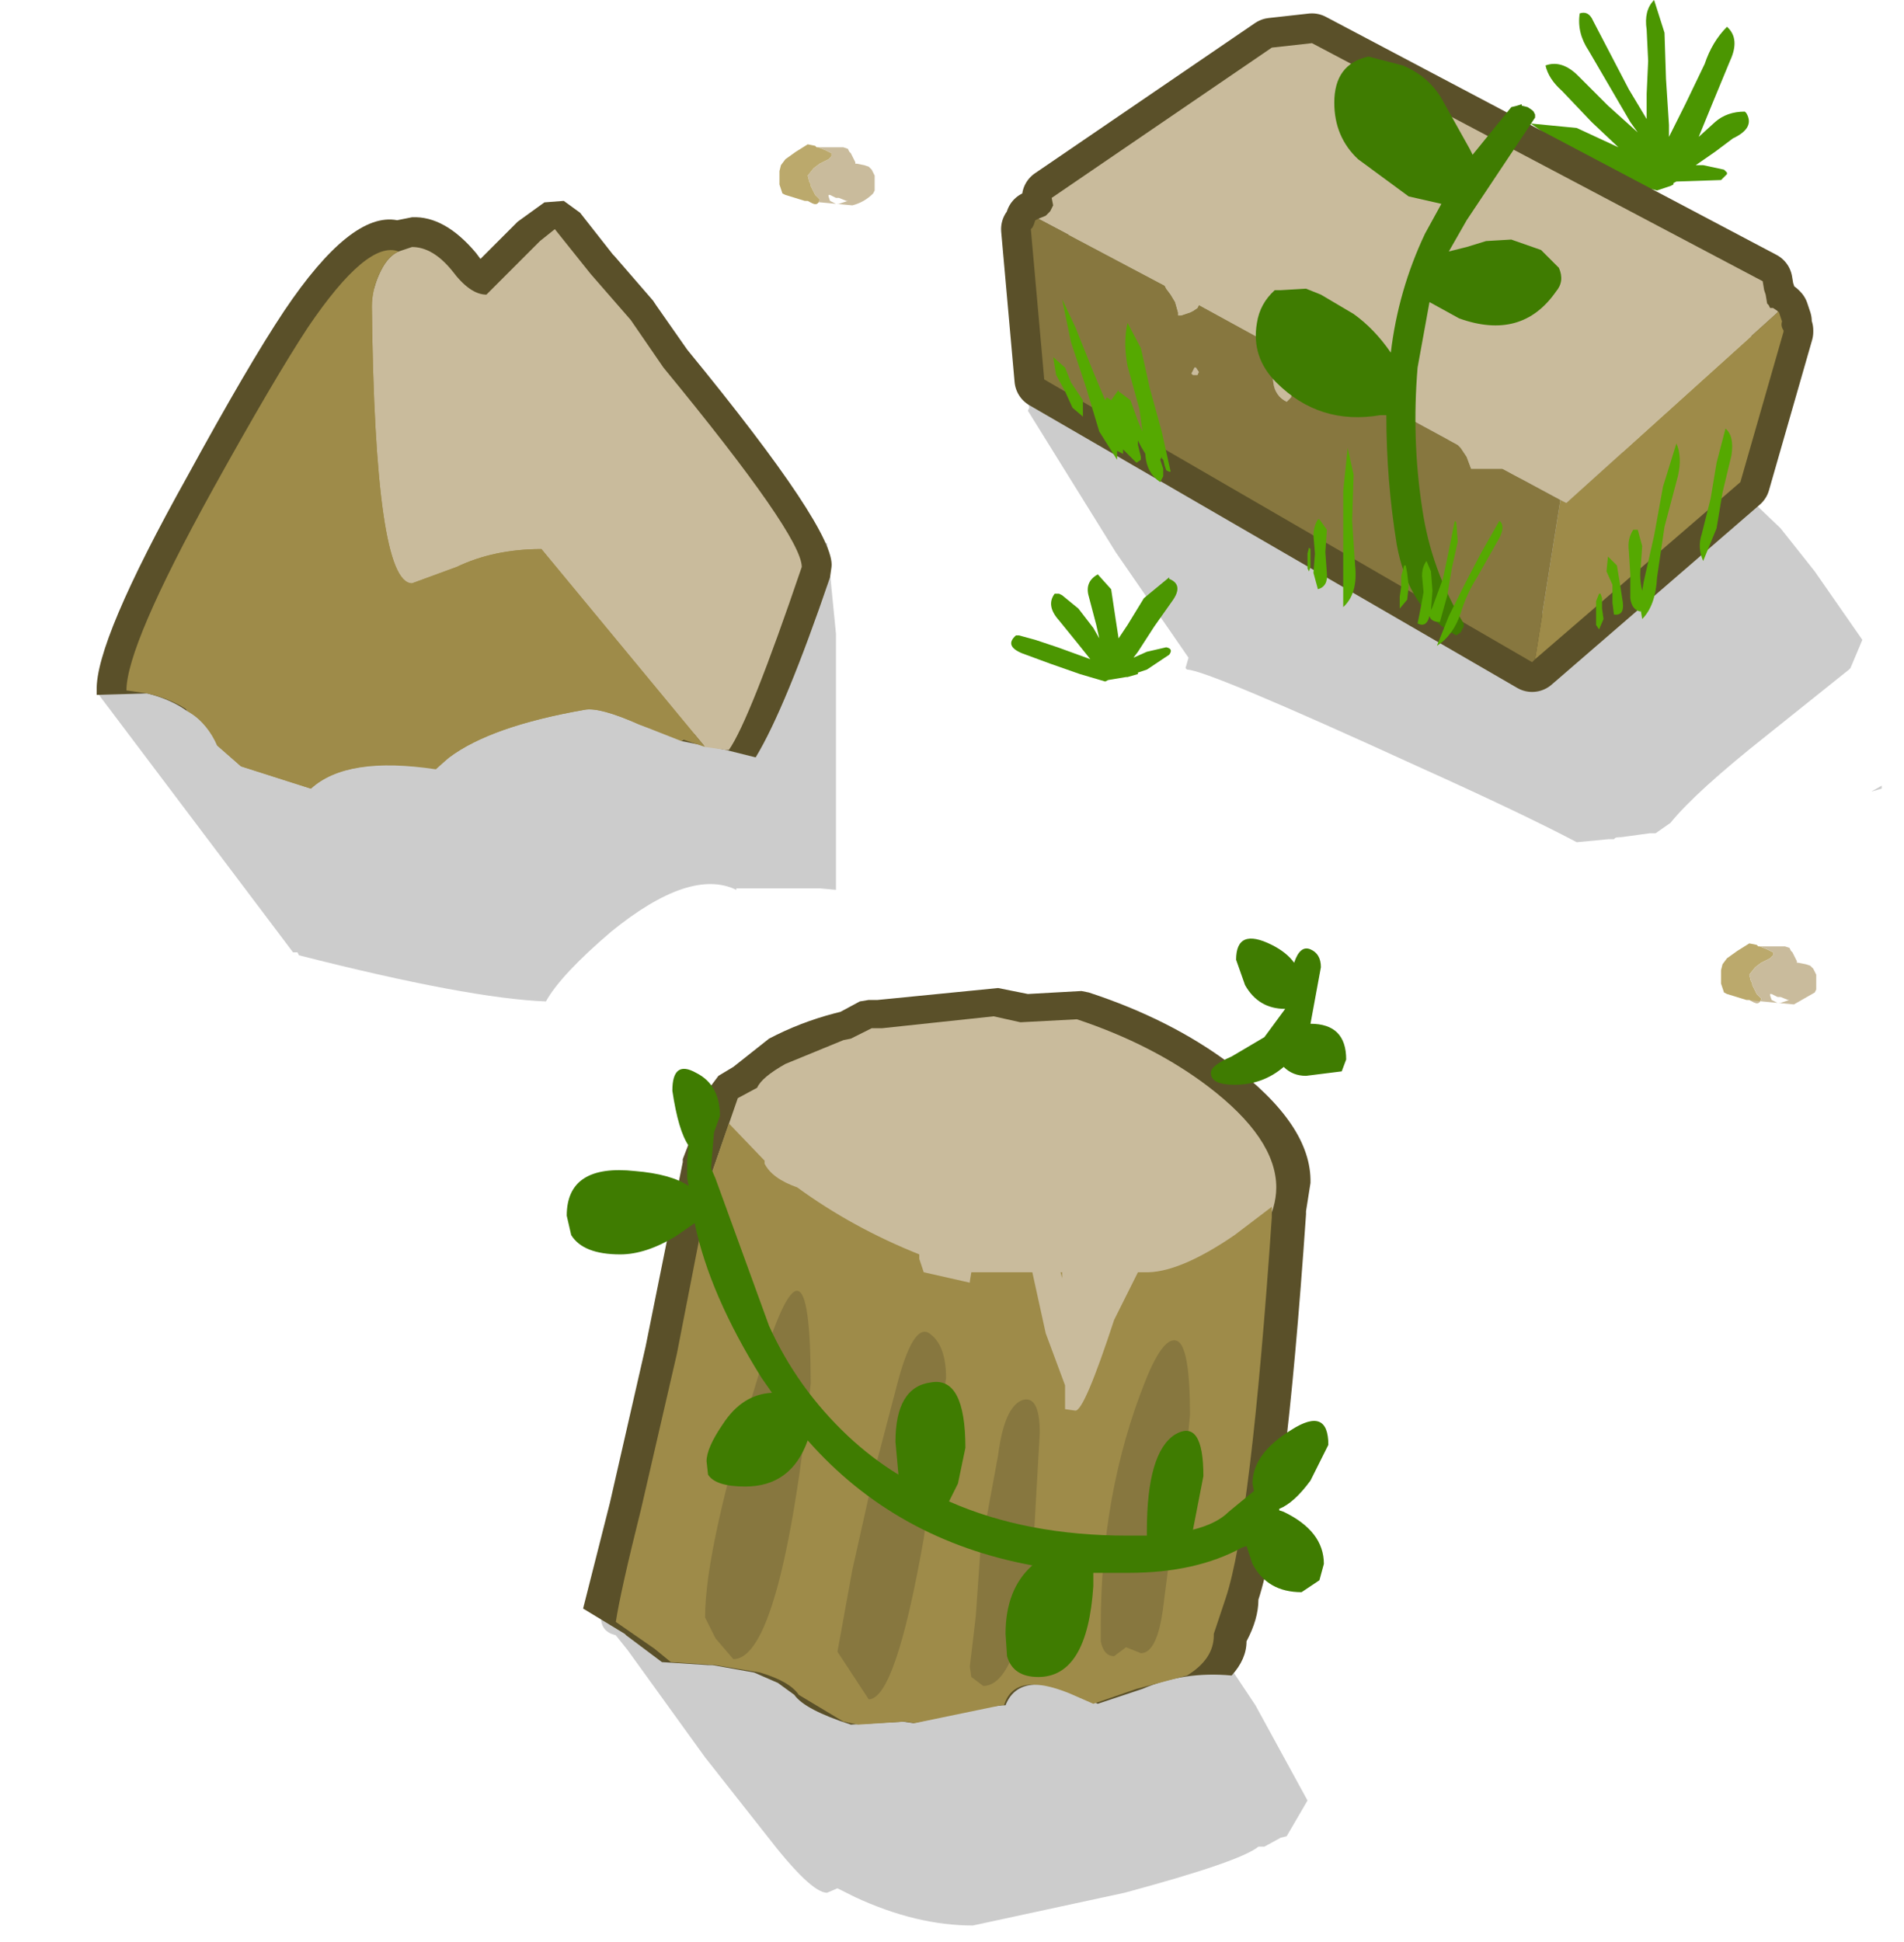 <?xml version="1.0" encoding="UTF-8" standalone="no"?>
<svg xmlns:xlink="http://www.w3.org/1999/xlink" height="65.25px" width="64.0px" xmlns="http://www.w3.org/2000/svg">
  <g transform="matrix(1.0, 0.0, 0.0, 1.0, 0.0, 1.25)">
    <path d="M64.0 0.0 L64.0 64.0 0.0 64.0 0.0 0.0 64.0 0.0" fill="#55a901" fill-opacity="0.0" fill-rule="evenodd" stroke="none"/>
    <path d="M58.7 32.35 L58.05 32.15 57.95 32.1 57.85 31.8 57.85 31.55 57.85 31.5 57.85 31.35 57.9 31.15 58.05 30.95 58.4 30.7 58.8 30.45 59.05 30.5 59.1 30.55 59.15 30.55 59.4 30.65 59.6 30.75 59.6 30.85 59.5 30.95 59.4 31.0 59.2 31.1 59.0 31.25 58.8 31.5 58.85 31.7 58.9 31.8 58.9 31.85 58.95 31.95 59.05 32.15 59.2 32.3 Q59.15 32.55 58.9 32.4 L58.8 32.35 58.7 32.35" fill="#bba96c" fill-rule="evenodd" stroke="none"/>
    <path d="M59.15 30.55 L60.0 30.55 60.15 30.6 60.2 30.7 60.25 30.75 60.3 30.85 60.35 30.95 60.4 31.05 60.4 31.1 60.45 31.1 60.7 31.15 60.85 31.2 60.95 31.3 61.0 31.4 61.05 31.5 61.05 31.55 61.05 31.75 61.05 31.85 61.05 32.0 61.0 32.1 60.3 32.5 58.7 32.35 58.8 32.35 58.9 32.4 Q59.15 32.55 59.2 32.3 L59.05 32.15 58.95 31.95 58.9 31.85 58.9 31.8 58.85 31.7 58.8 31.5 59.0 31.25 59.2 31.1 59.4 31.0 59.5 30.95 59.6 30.85 59.6 30.75 59.4 30.65 59.15 30.55 M59.55 32.35 L59.75 32.45 59.85 32.45 60.15 32.35 60.1 32.35 59.85 32.25 59.75 32.25 59.65 32.2 59.55 32.15 59.5 32.15 59.5 32.2 59.55 32.35" fill="#c9bb9c" fill-rule="evenodd" stroke="none"/>
    <path d="M27.05 5.5 L27.15 5.5 27.25 5.55 Q27.5 5.7 27.55 5.45 L27.4 5.3 27.3 5.1 27.25 5.0 27.25 4.95 27.2 4.85 27.15 4.65 27.35 4.4 27.55 4.25 27.75 4.15 27.85 4.1 27.95 4.0 27.95 3.9 27.75 3.8 27.5 3.7 28.35 3.7 28.5 3.75 28.55 3.85 28.6 3.9 28.65 4.0 28.7 4.1 28.75 4.2 28.75 4.25 28.8 4.25 29.05 4.3 29.2 4.35 29.3 4.45 29.35 4.55 29.4 4.65 29.4 4.7 29.4 4.9 29.4 5.0 29.4 5.15 29.35 5.25 Q29.05 5.55 28.65 5.65 L27.05 5.5 M28.2 5.4 L28.1 5.4 28.0 5.35 27.9 5.3 27.85 5.3 27.85 5.35 27.9 5.5 28.1 5.6 28.2 5.6 28.5 5.5 28.45 5.5 28.2 5.4" fill="#c9bb9c" fill-rule="evenodd" stroke="none"/>
    <path d="M27.5 3.7 L27.75 3.8 27.95 3.9 27.95 4.0 27.85 4.1 27.75 4.15 27.55 4.25 27.35 4.4 27.15 4.65 27.2 4.85 27.25 4.95 27.25 5.0 27.3 5.1 27.4 5.3 27.55 5.45 Q27.5 5.7 27.25 5.55 L27.15 5.5 27.05 5.5 26.4 5.3 26.3 5.25 26.2 4.95 26.2 4.7 26.2 4.65 26.2 4.5 26.25 4.3 26.4 4.1 26.75 3.85 27.15 3.6 27.4 3.65 27.45 3.7 27.5 3.7" fill="#bba96c" fill-rule="evenodd" stroke="none"/>
    <path d="M27.15 16.9 L27.8 17.0 28.1 20.05 28.1 28.65 27.55 28.6 24.75 28.6 24.75 28.65 Q23.2 27.9 20.55 30.05 18.85 31.5 18.35 32.4 15.75 32.3 10.05 30.85 L10.0 30.75 9.85 30.75 3.25 22.0 Q3.25 21.35 3.65 21.5 3.85 20.95 5.45 20.7 L11.3 19.7 17.95 19.7 20.55 19.8 23.7 19.4 25.2 18.8 26.2 17.65 Q26.65 16.9 27.15 16.9" fill="#000000" fill-opacity="0.2" fill-rule="evenodd" stroke="none"/>
    <path d="M22.9 23.65 L23.05 23.55 23.4 23.35 Q23.6 23.15 23.9 23.1 L24.2 23.15 Q24.3 22.5 25.95 17.7 25.6 16.65 21.55 11.75 L21.5 11.7 20.4 10.1 19.1 8.6 18.5 7.9 17.05 9.35 Q16.75 9.65 16.35 9.65 15.4 9.75 14.45 8.5 L14.4 8.45 13.9 8.1 13.55 8.2 13.05 8.15 Q12.6 8.15 11.2 10.3 10.05 12.0 8.05 15.7 5.6 20.05 5.3 21.65 L5.45 21.65 Q5.8 21.75 6.0 22.1 L6.3 22.65 Q5.75 22.25 4.95 22.05 L3.25 22.1 3.25 21.95 Q3.2 20.3 6.3 14.75 8.35 11.0 9.55 9.2 11.8 5.85 13.35 6.15 L13.85 6.05 Q14.95 6.0 16.0 7.25 L16.15 7.45 17.4 6.2 18.3 5.55 18.95 5.5 19.5 5.9 20.6 7.3 20.65 7.35 21.95 8.85 22.05 9.0 23.1 10.5 Q28.1 16.6 27.95 17.8 L27.9 18.15 Q26.4 22.55 25.4 24.2 L24.4 23.95 22.9 23.65" fill="#5a5029" fill-rule="evenodd" stroke="none"/>
    <path d="M6.3 22.65 L6.0 22.1 Q5.8 21.75 5.45 21.65 L5.3 21.65 Q5.6 20.05 8.05 15.7 10.05 12.0 11.2 10.3 12.6 8.15 13.05 8.15 L13.55 8.2 13.9 8.1 14.4 8.45 14.45 8.5 Q15.4 9.75 16.35 9.65 16.75 9.65 17.05 9.35 L18.5 7.9 19.1 8.6 20.4 10.1 21.5 11.7 21.55 11.75 Q25.6 16.65 25.95 17.7 24.3 22.5 24.2 23.15 L23.9 23.1 Q23.6 23.15 23.4 23.35 L23.05 23.55 22.9 23.65 21.5 23.1 Q20.15 22.5 19.65 22.6 16.5 23.15 15.1 24.2 L14.65 24.55 Q11.65 24.15 10.45 25.25 L8.1 24.5 7.3 23.8 Q7.0 23.05 6.3 22.65" fill="#9e8b49" fill-rule="evenodd" stroke="none"/>
    <path d="M13.4 7.2 L13.85 7.05 Q14.55 7.05 15.2 7.85 15.8 8.65 16.35 8.65 L18.15 6.85 18.65 6.45 19.85 7.95 21.2 9.5 22.3 11.1 Q26.95 16.75 26.95 17.8 25.2 22.95 24.5 23.95 L24.4 23.95 23.7 23.85 18.2 17.2 Q16.6 17.2 15.35 17.8 L13.85 18.35 Q12.6 18.35 12.5 9.05 12.5 8.45 12.8 7.85 13.05 7.35 13.4 7.2" fill="#c9bb9c" fill-rule="evenodd" stroke="none"/>
    <path d="M23.7 23.85 L21.5 23.1 Q20.15 22.5 19.65 22.6 16.5 23.15 15.1 24.2 L14.65 24.6 Q11.65 24.15 10.45 25.25 L8.1 24.5 7.3 23.8 Q6.7 22.45 4.95 22.05 L4.25 21.95 Q4.25 20.45 7.15 15.2 9.2 11.5 10.35 9.75 12.35 6.8 13.4 7.2 13.05 7.35 12.8 7.85 12.5 8.45 12.5 9.05 12.6 18.35 13.85 18.35 L15.35 17.8 Q16.6 17.2 18.2 17.2 L23.7 23.85" fill="#9e8b49" fill-rule="evenodd" stroke="none"/>
    <path d="M39.05 52.9 Q41.1 52.9 41.1 53.9 L41.0 54.25 42.2 56.05 43.95 59.25 43.25 60.45 43.05 60.5 42.5 60.8 42.3 60.8 Q41.7 61.3 37.8 62.35 L32.7 63.45 Q30.8 63.45 28.75 62.5 L28.15 62.2 27.8 62.35 Q27.25 62.35 25.75 60.4 L23.7 57.8 21.1 54.2 20.7 53.7 20.55 53.65 Q20.2 53.5 20.2 53.1 L20.2 52.95 20.2 52.9 20.25 52.8 Q20.35 52.5 20.7 52.5 L21.55 52.75 27.25 52.2 29.75 51.75 32.75 52.55 36.35 53.3 38.05 53.1 39.05 52.9" fill="#000000" fill-opacity="0.2" fill-rule="evenodd" stroke="none"/>
    <path d="M41.35 34.5 Q44.1 36.55 44.05 38.5 L43.9 39.45 43.9 39.55 Q43.2 49.75 42.3 52.5 42.3 53.15 41.9 53.9 41.9 54.5 41.4 55.05 39.8 54.9 38.4 55.5 L36.9 56.0 36.1 55.65 Q34.25 54.9 33.8 56.05 L33.7 56.05 33.25 56.1 30.7 56.65 30.35 56.6 28.6 56.7 Q27.05 56.2 26.7 55.7 L26.15 55.3 25.35 54.95 23.95 54.7 23.8 54.7 22.25 54.6 21.65 54.15 21.05 53.7 21.0 53.65 19.6 52.8 20.5 49.25 21.7 44.0 22.95 37.8 22.95 37.7 23.55 36.15 23.55 36.1 23.85 35.3 24.15 34.9 24.65 34.6 25.85 33.65 Q26.9 33.1 28.05 32.8 L28.25 32.75 28.9 32.4 29.2 32.35 29.5 32.35 33.55 31.95 34.55 32.15 36.35 32.05 36.6 32.1 Q39.35 33.0 41.35 34.5" fill="#5a5029" fill-rule="evenodd" stroke="none"/>
    <path d="M42.9 38.65 Q42.9 40.0 41.3 41.5 40.05 42.65 38.3 43.15 36.55 50.45 35.3 50.45 34.9 50.45 34.8 50.2 L34.75 49.9 35.25 48.45 35.7 47.2 35.5 47.1 Q35.25 46.9 35.25 46.4 34.25 46.5 34.25 45.85 34.25 45.1 34.7 43.7 L34.8 43.45 Q32.35 43.25 29.65 42.25 L26.75 40.95 Q25.3 40.5 24.45 39.1 L23.95 38.1 24.8 35.65 25.45 35.3 Q25.6 34.95 26.4 34.5 L28.35 33.7 28.6 33.65 29.3 33.3 29.65 33.3 33.4 32.9 34.3 33.1 36.2 33.0 Q38.75 33.85 40.6 35.25 42.9 37.0 42.9 38.65" fill="#c9bb9c" fill-rule="evenodd" stroke="none"/>
    <path d="M42.75 39.3 L42.75 39.65 Q42.05 49.9 41.2 52.45 L40.8 53.65 40.8 53.7 Q40.8 54.5 39.9 55.05 L38.2 55.5 36.75 56.0 35.95 55.65 Q34.1 54.9 33.75 56.05 L33.65 56.05 30.75 56.65 30.4 56.6 28.85 56.7 28.35 56.6 26.85 55.7 Q26.55 55.25 25.55 54.95 L24.05 54.7 22.55 54.6 22.0 54.15 20.7 53.25 Q20.85 52.25 21.55 49.45 L22.75 44.25 23.95 38.1 24.5 36.5 25.7 37.75 25.7 37.85 Q25.95 38.35 26.8 38.65 28.65 40.0 30.9 40.9 L30.9 41.05 31.05 41.5 32.6 41.85 32.6 41.8 32.65 41.5 34.7 41.5 35.15 43.55 35.8 45.3 35.8 46.1 36.15 46.15 Q36.45 46.15 37.45 43.1 L38.25 41.5 38.45 41.5 Q39.6 41.55 41.5 40.25 L42.75 39.3 M35.65 41.5 L35.7 41.5 35.7 41.7 35.65 41.5" fill="#9e8b49" fill-rule="evenodd" stroke="none"/>
    <path d="M27.25 45.25 Q26.25 54.5 24.65 54.5 L24.05 53.8 23.7 53.1 Q23.7 50.75 25.5 44.95 27.25 39.15 27.25 45.25 M30.2 45.1 Q30.75 43.1 31.3 43.6 31.8 44.0 31.8 45.05 L31.05 50.45 Q30.1 55.85 29.2 55.85 L28.15 54.25 28.65 51.5 29.4 48.15 30.2 45.1 M34.95 46.9 L34.7 51.3 Q34.2 55.4 33.05 55.4 L32.65 55.1 32.6 54.75 32.8 53.05 32.95 50.9 33.55 47.65 Q33.75 46.05 34.35 45.8 34.95 45.6 34.95 46.9 M39.55 43.8 Q40.0 43.95 40.0 46.3 L39.8 48.35 39.4 50.4 39.1 52.75 Q38.9 54.3 38.35 54.3 L37.85 54.1 37.45 54.4 Q37.1 54.4 37.0 53.9 L37.0 53.4 Q37.0 48.9 38.5 45.15 39.1 43.65 39.55 43.8" fill="#87773f" fill-rule="evenodd" stroke="none"/>
    <path d="M44.05 33.15 Q45.25 33.15 45.25 34.35 L45.1 34.75 43.9 34.9 Q43.45 34.9 43.15 34.6 42.45 35.2 41.5 35.2 40.7 35.2 40.7 34.8 40.7 34.55 41.4 34.25 L42.5 33.6 43.2 32.65 Q42.3 32.65 41.85 31.85 L41.55 31.0 Q41.55 29.9 42.75 30.5 43.25 30.75 43.5 31.1 43.7 30.5 44.05 30.65 44.4 30.8 44.4 31.25 L44.05 33.15 M44.05 48.5 Q43.5 49.25 43.0 49.45 L43.0 49.5 43.15 49.55 Q44.5 50.2 44.5 51.3 L44.35 51.85 43.75 52.25 Q42.6 52.25 42.1 51.3 L41.9 50.7 41.75 50.75 Q40.2 51.6 37.95 51.6 L36.75 51.6 36.75 52.05 Q36.55 55.1 34.9 55.1 34.05 55.1 33.85 54.4 L33.8 53.65 Q33.8 52.15 34.7 51.35 30.1 50.5 27.15 47.15 26.6 48.7 25.05 48.7 24.05 48.7 23.8 48.3 L23.75 47.85 Q23.75 47.4 24.3 46.6 24.95 45.6 25.95 45.55 L25.6 45.05 Q23.85 42.25 23.35 39.85 L22.7 40.3 Q21.7 40.9 20.85 40.9 19.6 40.9 19.2 40.25 L19.05 39.6 Q19.05 37.85 21.35 38.1 22.55 38.2 23.15 38.6 L23.1 38.35 23.1 37.95 23.1 37.75 23.15 37.25 Q22.8 36.75 22.6 35.4 22.6 34.35 23.4 34.8 24.2 35.2 24.2 36.25 L24.0 36.8 23.9 38.0 24.05 38.35 25.85 43.3 Q26.8 45.4 28.5 47.0 29.3 47.75 30.2 48.3 L30.1 47.2 Q30.1 45.35 31.3 45.2 32.45 45.0 32.45 47.4 L32.2 48.6 31.9 49.2 Q34.5 50.35 37.9 50.35 L38.55 50.35 38.55 50.2 Q38.55 47.55 39.5 46.95 40.45 46.4 40.45 48.35 L40.1 50.15 Q40.9 49.95 41.3 49.55 L42.15 48.85 42.1 48.6 Q42.1 47.6 43.4 46.8 44.65 46.0 44.65 47.3 L44.05 48.5" fill="#3f7c01" fill-rule="evenodd" stroke="none"/>
    <path d="M62.9 25.35 L63.25 25.15 63.25 25.25 62.9 25.35" fill="#000000" fill-opacity="0.2" fill-rule="evenodd" stroke="none"/>
    <path d="M62.6 20.25 L62.2 21.2 62.15 21.25 59.4 23.45 Q57.0 25.35 56.15 26.4 L55.65 26.75 55.45 26.75 54.35 26.9 54.55 26.85 54.3 26.9 54.25 26.95 54.05 26.95 53.0 27.05 Q51.2 26.1 47.65 24.5 40.55 21.25 39.9 21.25 L39.85 21.2 39.95 20.85 37.5 17.3 34.55 12.55 34.6 12.45 34.5 12.1 Q34.5 11.75 35.5 11.3 L35.95 10.95 Q37.35 9.85 38.25 9.85 L46.1 11.9 Q53.4 13.95 54.8 13.95 L57.3 13.7 Q57.8 13.7 58.75 15.45 L59.85 16.5 61.0 17.95 62.6 20.25 M56.75 14.7 L57.6 15.1 57.25 14.65 56.75 14.7 M53.35 14.7 L46.0 12.85 38.35 10.8 45.1 13.75 52.1 15.0 53.35 14.7" fill="#000000" fill-opacity="0.2" fill-rule="evenodd" stroke="none"/>
    <path d="M39.3 18.15 L39.3 18.2 Q39.8 18.4 39.4 18.95 L38.8 19.8 38.25 20.65 38.1 20.85 38.55 20.65 39.2 20.5 Q39.45 20.55 39.3 20.75 L38.55 21.25 38.25 21.35 38.25 21.4 37.9 21.5 37.85 21.5 37.25 21.6 37.15 21.65 36.3 21.4 35.3 21.05 34.35 20.7 Q33.75 20.45 34.15 20.1 L34.25 20.1 34.8 20.25 35.55 20.5 36.65 20.9 36.25 20.4 35.6 19.6 Q35.15 19.1 35.45 18.7 L35.5 18.7 35.6 18.7 35.7 18.75 36.25 19.2 36.75 19.85 36.95 20.2 36.85 19.75 36.6 18.8 Q36.45 18.3 36.9 18.05 L37.35 18.55 37.5 19.55 37.6 20.2 37.9 19.75 38.45 18.85 39.3 18.15 M53.1 -0.8 Q53.4 -0.9 53.55 -0.55 L54.15 0.6 54.75 1.75 55.35 2.75 55.35 1.9 55.4 0.8 55.35 -0.25 Q55.25 -0.9 55.6 -1.25 L55.95 -0.15 56.0 1.4 56.1 2.95 56.1 3.35 56.65 2.25 57.3 0.9 Q57.55 0.15 58.05 -0.35 58.5 0.05 58.15 0.8 L57.55 2.25 57.1 3.35 57.65 2.85 Q58.05 2.5 58.65 2.5 L58.7 2.55 Q59.0 3.05 58.25 3.4 L57.65 3.85 57.0 4.3 57.25 4.3 57.95 4.45 58.05 4.55 58.05 4.6 57.85 4.8 56.35 4.85 56.25 4.9 56.25 4.95 56.15 5.0 56.0 5.05 55.7 5.15 55.3 5.05 55.15 5.0 55.1 4.95 54.85 4.9 53.1 4.05 51.45 2.9 53.0 3.05 54.4 3.7 53.5 2.85 52.5 1.8 Q52.05 1.4 51.95 0.95 52.5 0.75 53.05 1.3 L54.05 2.3 55.05 3.2 54.8 2.85 54.1 1.65 53.4 0.45 Q53.0 -0.15 53.1 -0.8" fill="#4b9601" fill-rule="evenodd" stroke="none"/>
    <path d="M59.4 8.95 L59.45 9.0 59.5 9.1 59.6 9.1 59.75 9.2 59.8 9.25 59.9 9.55 Q59.85 9.7 59.95 9.85 L59.95 9.9 58.5 14.95 51.5 21.0 35.1 11.5 34.65 6.45 34.7 6.4 34.75 6.3 34.8 6.15 34.9 6.1 35.15 6.0 35.25 5.9 35.3 5.85 35.4 5.65 35.35 5.4 42.75 0.35 44.1 0.2 59.25 8.2 59.3 8.5 59.35 8.65 59.4 8.95 Z" fill="none" stroke="#5a5029" stroke-linecap="round" stroke-linejoin="round" stroke-width="2.0"/>
    <path d="M34.9 6.1 L35.15 6.0 35.25 5.9 35.3 5.85 35.4 5.65 35.35 5.4 42.75 0.35 44.1 0.2 59.25 8.2 59.3 8.5 59.35 8.65 59.4 8.95 59.45 9.0 59.5 9.1 59.6 9.1 59.75 9.2 59.75 9.25 52.65 15.65 52.45 15.55 50.5 14.5 49.45 14.5 49.3 14.1 49.1 13.8 49.0 13.7 44.3 11.15 43.9 11.25 43.8 11.4 43.55 11.5 43.45 11.65 43.45 11.8 43.4 12.1 43.25 12.25 Q42.85 12.05 42.8 11.6 L42.7 10.8 Q42.65 10.4 42.4 10.15 L40.3 9.0 40.25 9.1 40.1 9.2 40.0 9.25 39.7 9.35 39.6 9.35 39.6 9.25 39.5 8.9 39.35 8.65 39.2 8.45 39.15 8.35 34.9 6.1 M43.15 11.35 L43.1 11.55 43.2 11.65 43.2 11.55 43.2 11.35 43.15 11.35 M43.15 10.55 L43.1 10.55 43.3 10.85 43.35 10.85 43.25 10.65 43.15 10.55 M40.1 11.35 L40.05 11.3 40.15 11.1 40.2 11.1 40.3 11.25 40.25 11.35 40.1 11.35" fill="#c9bb9c" fill-rule="evenodd" stroke="none"/>
    <path d="M59.75 9.2 L59.8 9.25 59.9 9.55 Q59.85 9.7 59.95 9.85 L59.95 9.9 58.5 14.95 51.6 20.9 52.45 15.55 52.65 15.65 59.75 9.25 59.75 9.2" fill="#9e8b49" fill-rule="evenodd" stroke="none"/>
    <path d="M51.6 20.9 L51.5 21.0 35.1 11.5 34.65 6.45 34.7 6.4 34.75 6.3 34.8 6.15 34.9 6.1 39.15 8.35 39.2 8.45 39.35 8.65 39.5 8.9 39.6 9.25 39.6 9.35 39.7 9.35 40.0 9.25 40.1 9.2 40.25 9.1 40.3 9.0 42.4 10.15 Q42.65 10.4 42.7 10.8 L42.8 11.6 Q42.85 12.05 43.25 12.25 L43.4 12.1 43.45 11.8 43.45 11.65 43.55 11.5 43.8 11.4 43.9 11.25 44.3 11.15 49.0 13.7 49.1 13.8 49.3 14.1 49.45 14.5 50.5 14.5 52.45 15.55 51.6 20.9 M40.1 11.35 L40.25 11.35 40.3 11.25 40.2 11.1 40.15 11.1 40.05 11.3 40.1 11.35" fill="#87773f" fill-rule="evenodd" stroke="none"/>
    <path d="M43.15 10.55 L43.25 10.65 43.35 10.85 43.3 10.85 43.1 10.55 43.15 10.55 M43.15 11.35 L43.2 11.35 43.2 11.55 43.2 11.65 43.1 11.55 43.15 11.35" fill="#bba96c" fill-rule="evenodd" stroke="none"/>
    <path d="M51.55 2.5 L51.6 2.6 51.6 2.7 49.3 6.15 48.7 7.2 49.3 7.05 49.95 6.85 50.8 6.8 51.8 7.15 52.4 7.75 Q52.6 8.2 52.3 8.55 51.15 10.2 49.05 9.45 L48.05 8.9 47.65 11.1 Q47.45 13.5 47.8 15.8 48.1 17.9 49.2 19.7 L49.2 19.8 49.15 19.9 49.1 20.0 48.95 20.1 Q47.35 19.25 46.95 17.05 46.6 14.9 46.6 12.7 L46.4 12.7 Q44.35 13.05 42.9 11.6 42.05 10.75 42.25 9.6 42.35 8.95 42.85 8.5 L43.05 8.5 43.9 8.45 44.4 8.65 45.5 9.3 Q46.2 9.8 46.75 10.6 47.0 8.5 47.9 6.6 L48.45 5.6 47.35 5.35 45.65 4.1 Q44.85 3.35 44.85 2.2 44.85 0.9 46.0 0.65 L47.15 0.95 Q48.0 1.3 48.45 2.05 L49.4 3.75 49.5 3.95 50.8 2.35 51.0 2.3 51.15 2.25 51.15 2.3 51.35 2.35 51.5 2.45 51.55 2.5" fill="#3f7c01" fill-rule="evenodd" stroke="none"/>
    <path d="M37.35 12.2 L37.6 11.85 37.6 11.9 38.0 12.2 38.25 12.9 38.4 13.25 38.3 12.5 37.9 11.05 Q37.75 10.25 37.9 9.6 L38.35 10.45 38.65 11.8 39.05 13.25 39.35 14.6 39.3 14.6 39.2 14.55 39.15 14.4 39.1 14.2 39.05 14.15 39.05 14.1 39.0 14.2 39.1 14.5 39.1 14.75 39.0 14.95 Q38.55 14.65 38.5 14.05 L38.5 14.0 38.35 13.75 38.25 13.55 38.25 13.7 38.3 13.9 38.35 14.1 38.35 14.2 38.2 14.3 37.8 13.9 37.75 13.85 37.75 14.0 37.55 13.9 37.55 14.2 36.95 13.25 36.5 11.75 36.0 10.25 35.7 8.8 36.15 9.75 36.75 11.25 37.15 12.2 37.2 12.1 37.35 12.2 M36.0 11.6 L36.4 12.2 36.4 12.75 36.05 12.45 35.8 11.9 35.5 11.35 35.4 10.75 35.8 11.1 36.0 11.6 M53.85 18.85 L53.85 19.2 53.9 19.55 53.75 19.9 53.65 19.75 53.65 19.5 53.65 19.2 53.65 18.95 53.75 18.7 53.8 18.7 53.85 18.85 M54.0 17.95 L54.05 17.45 54.35 17.75 54.45 18.35 54.55 19.0 Q54.6 19.45 54.25 19.4 L54.2 19.0 54.2 18.4 54.0 17.95 M56.35 13.65 Q56.55 14.1 56.4 14.75 L55.95 16.45 55.7 18.15 Q55.65 19.1 55.2 19.55 L55.15 19.25 55.15 19.3 Q54.85 19.25 54.8 18.85 L54.8 18.05 54.75 17.25 Q54.7 16.85 54.9 16.55 L55.05 16.55 55.2 17.1 55.15 17.8 Q55.1 18.2 55.2 18.6 L55.25 18.3 55.6 16.75 55.9 15.1 56.35 13.65 M58.2 14.05 L57.9 15.3 57.7 16.5 57.25 17.6 Q57.05 17.15 57.2 16.7 L57.5 15.5 57.7 14.3 58.0 13.15 Q58.3 13.4 58.2 14.05 M44.0 17.15 L44.05 17.2 44.05 17.25 44.05 17.45 44.05 17.6 44.05 17.8 44.0 17.95 43.95 17.85 43.95 17.7 43.95 17.5 43.95 17.35 44.0 17.15 M44.3 16.2 L44.35 16.2 44.6 16.55 44.55 17.3 44.6 18.0 Q44.65 18.45 44.3 18.55 L44.15 18.0 44.2 17.35 44.15 16.75 Q44.15 16.45 44.3 16.2 M45.3 13.8 L45.5 14.7 45.45 16.25 45.55 17.75 Q45.65 18.7 45.15 19.15 L45.15 18.1 45.15 16.65 45.15 15.25 45.3 13.8 M50.4 16.25 Q50.65 16.45 50.3 17.0 L49.65 18.15 Q49.3 18.7 49.1 19.35 48.85 20.1 48.3 20.45 L48.7 19.45 49.25 18.35 49.8 17.3 50.4 16.25 M47.8 18.1 Q47.8 17.8 47.95 17.6 L48.1 17.95 48.15 18.6 48.1 19.25 48.15 19.15 48.5 18.2 48.7 17.25 48.9 16.25 48.95 16.3 49.0 16.95 48.8 17.85 48.65 18.75 48.4 19.65 Q48.1 19.65 48.05 19.45 47.95 19.85 47.65 19.7 L47.75 19.2 47.85 18.65 47.8 18.1 M47.1 18.45 L47.1 18.1 47.2 17.75 47.25 17.75 47.3 18.0 47.35 18.45 47.3 18.9 47.05 19.2 47.05 18.8 47.1 18.45" fill="#55a901" fill-rule="evenodd" stroke="none"/>
  </g>
</svg>

